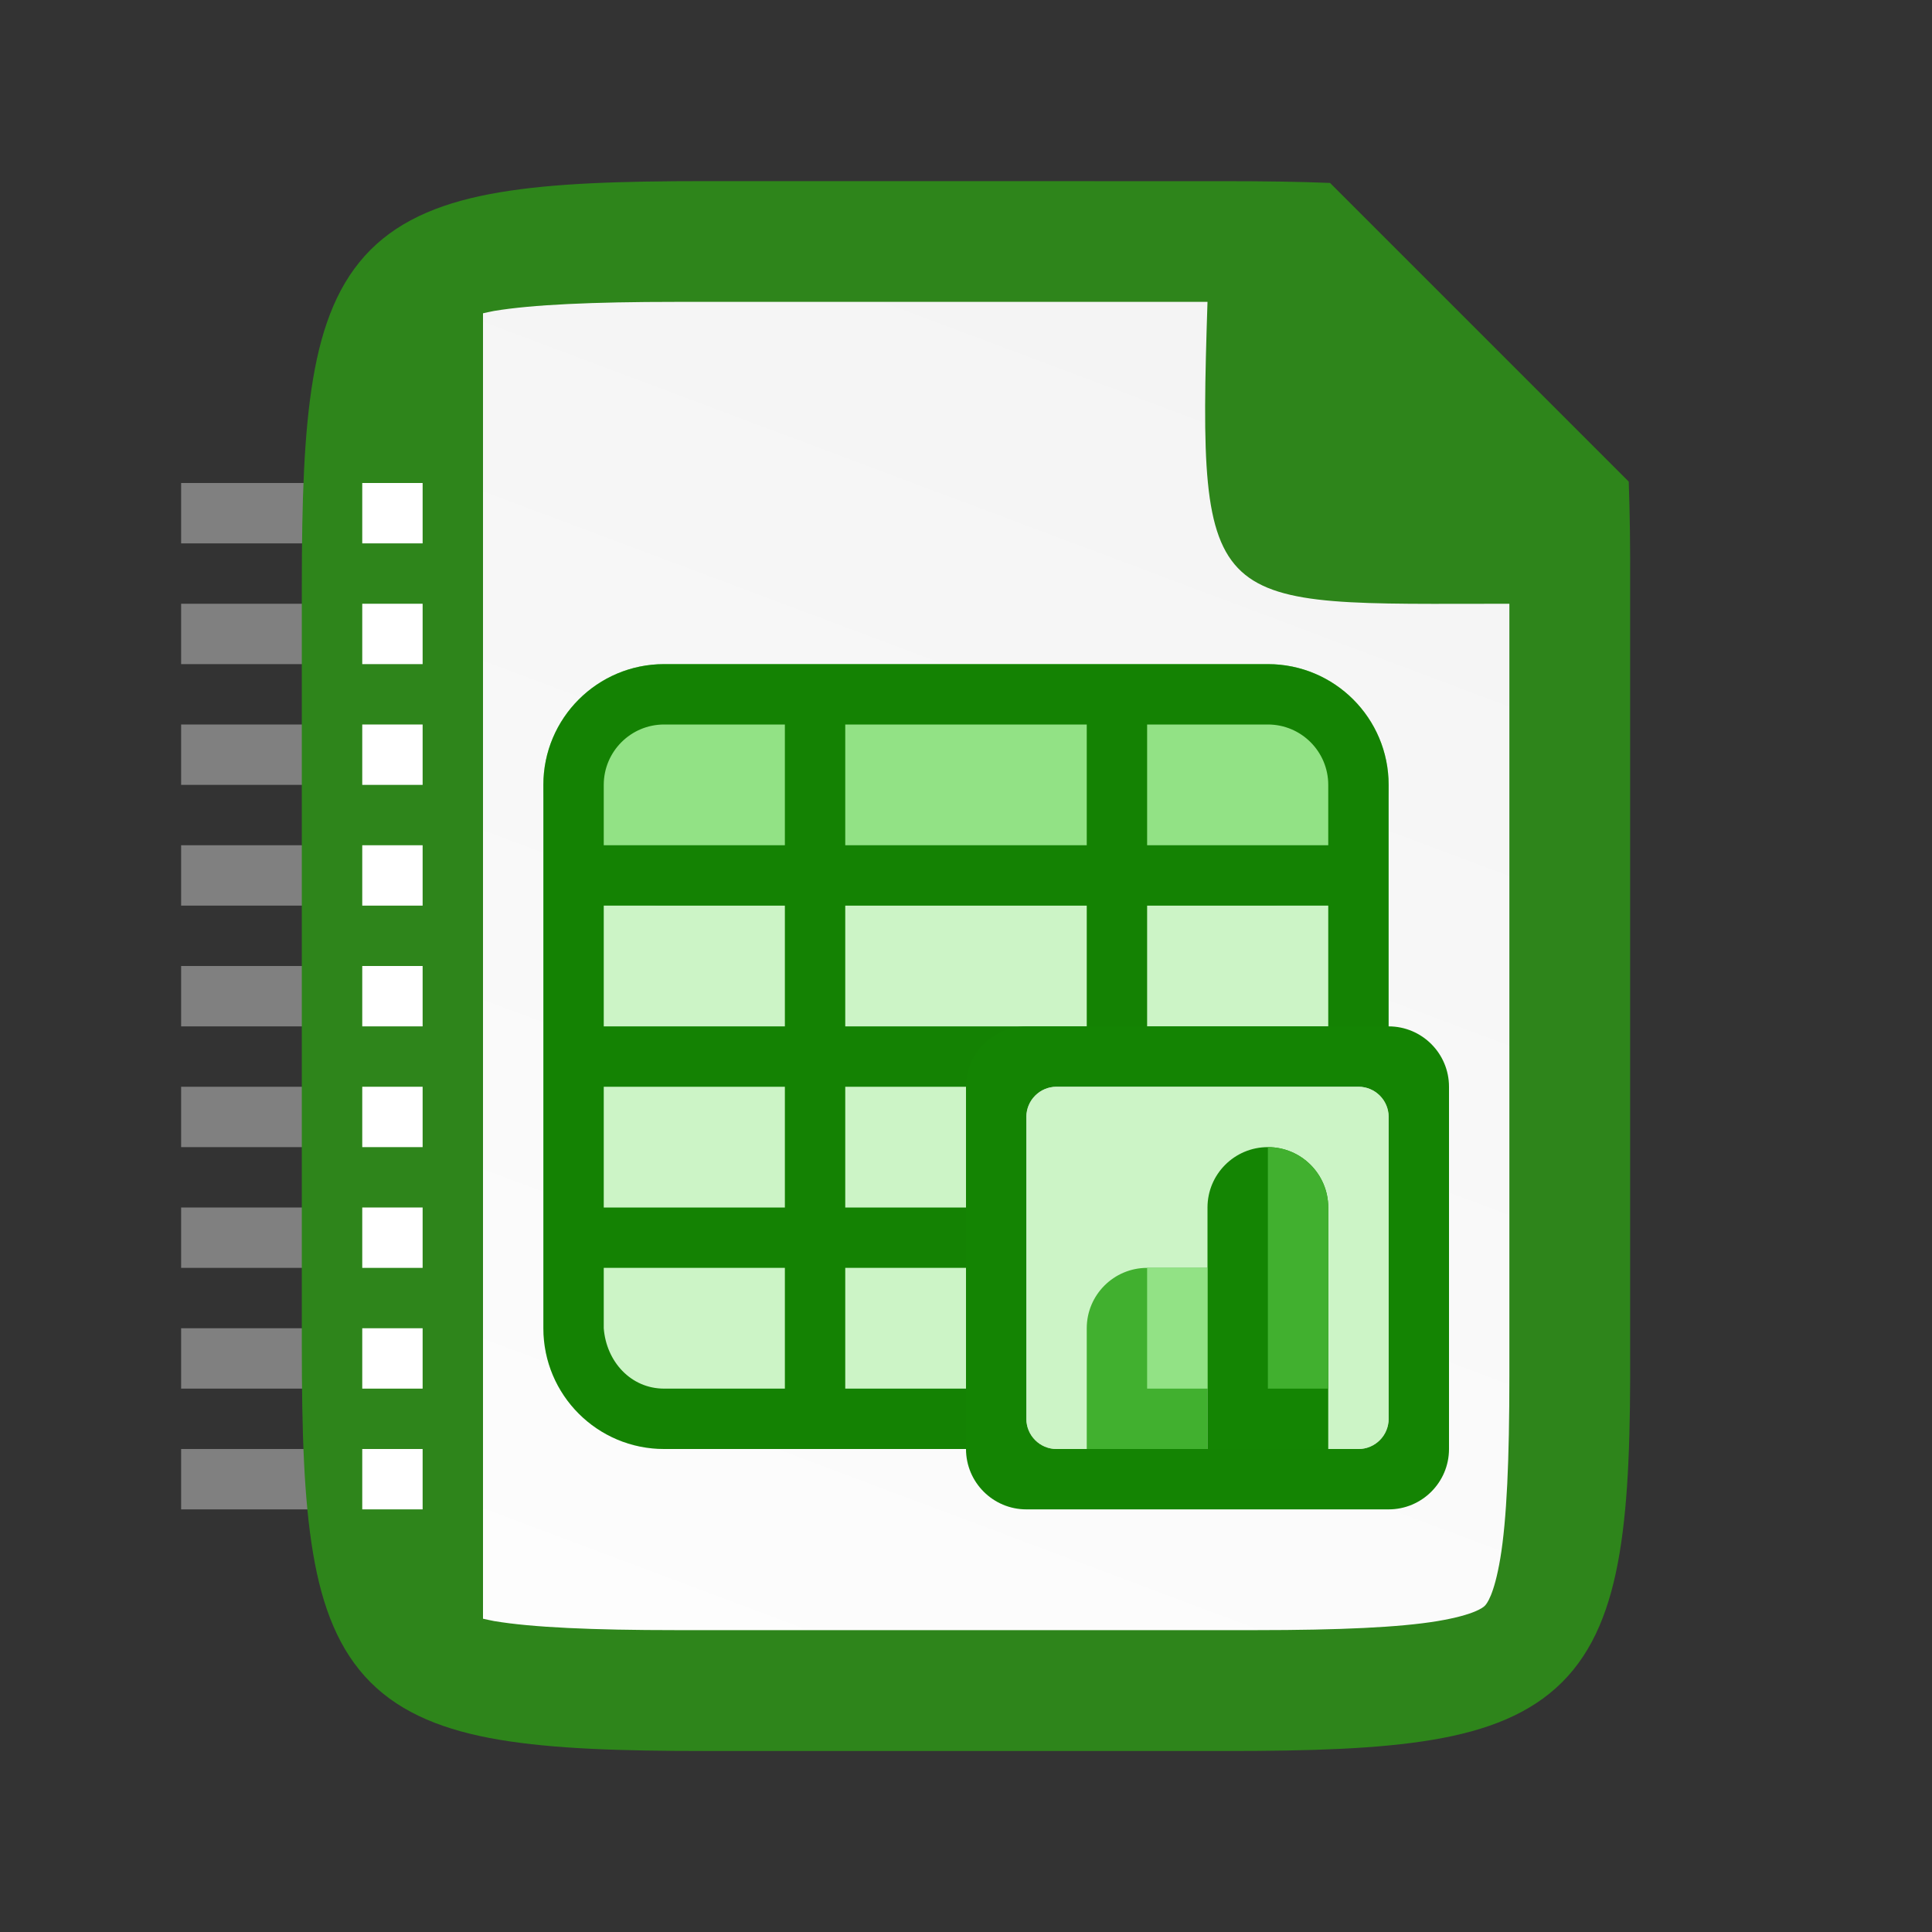 <?xml version="1.0" encoding="UTF-8" standalone="no"?>
<svg
   viewBox="0 0 32 32"
   version="1.1"
   id="svg4"
   sodipodi:docname="lx03254.svg"
   inkscape:export-filename="/home/jupiter007/Libreoffice yaru theme fullcolor/build/res/lx03254.png"
   inkscape:export-xdpi="96"
   inkscape:export-ydpi="96"
   inkscape:version="1.2 (1:1.2.1+202207142221+cd75a1ee6d)"
   xmlns:inkscape="http://www.inkscape.org/namespaces/inkscape"
   xmlns:sodipodi="http://sodipodi.sourceforge.net/DTD/sodipodi-0.dtd"
   xmlns:xlink="http://www.w3.org/1999/xlink"
   xmlns="http://www.w3.org/2000/svg"
   xmlns:svg="http://www.w3.org/2000/svg"
   xmlns:rdf="http://www.w3.org/1999/02/22-rdf-syntax-ns#"
   xmlns:cc="http://creativecommons.org/ns#"
   xmlns:dc="http://purl.org/dc/elements/1.1/">
  <rect x="0" y="0" width="32" height="32" fill="#333333" stroke="none"/>
  <defs
     id="defs8">
    <linearGradient
       id="linearGradient7723">
      <stop
         id="stop7721"
         style="stop-color:#2e851b;stop-opacity:1"
         offset="0" />
      <stop
         id="stop7715"
         style="stop-color:#18a003;stop-opacity:1"
         offset="1" />
    </linearGradient>
    <linearGradient
       id="linearGradient13214">
      <stop
         id="stop13216"
         style="stop-color:#18a303;stop-opacity:1"
         offset="0" />
      <stop
         id="stop13218"
         style="stop-color:#106802;stop-opacity:1"
         offset="1" />
    </linearGradient>
    <linearGradient
       id="linearGradient15606-6">
      <stop
         style="stop-color: rgb(255, 255, 255); stop-opacity: 0.588;"
         offset="0"
         id="stop15608-8" />
      <stop
         style="stop-color: rgb(255, 255, 255); stop-opacity: 0.863;"
         offset="1"
         id="stop15610-7" />
    </linearGradient>
    <clipPath
       clipPathUnits="userSpaceOnUse"
       id="clipPath959">
      <path
         style="color:#000000;display:inline;overflow:visible;visibility:visible;opacity:1;fill:#46a926;fill-opacity:1;fill-rule:nonzero;stroke:none;stroke-width:2;stroke-miterlimit:4;stroke-dasharray:none;stroke-opacity:1;marker:none;enable-background:accumulate"
         d="m 330.193,134 c -5.615,0 -6.22,0.577 -6.192,6.204 v 7.796 7.796 c -0.028,5.627 0.577,6.204 6.192,6.204 h 11.615 c 5.615,0 6.192,-0.577 6.192,-6.204 v -7.796 -7.796 c 0,-5.627 -0.577,-6.204 -6.192,-6.204 z"
         id="path961"
         inkscape:connector-curvature="0"
         sodipodi:nodetypes="scccssscsss" />
    </clipPath>
    <linearGradient
       gradientTransform="translate(-320,-132)"
       inkscape:collect="always"
       xlink:href="#linearGradient4338"
       id="linearGradient1313"
       x1="340"
       y1="132"
       x2="328"
       y2="164"
       gradientUnits="userSpaceOnUse" />
    <linearGradient
       inkscape:collect="always"
       id="linearGradient4338">
      <stop
         style="stop-color:#f2f2f2;stop-opacity:1"
         offset="0"
         id="stop4340" />
      <stop
         style="stop-color:#ffffff;stop-opacity:1"
         offset="1"
         id="stop4342" />
    </linearGradient>
  </defs>
  <sodipodi:namedview
     pagecolor="#ffffff"
     bordercolor="#666666"
     borderopacity="1"
     objecttolerance="10"
     gridtolerance="10"
     guidetolerance="10"
     inkscape:pageopacity="0"
     inkscape:pageshadow="2"
     inkscape:window-width="1920"
     inkscape:window-height="1016"
     id="namedview6"
     showgrid="true"
     inkscape:zoom="14.75"
     inkscape:cx="3.7627119"
     inkscape:cy="14.813559"
     inkscape:window-x="0"
     inkscape:window-y="0"
     inkscape:window-maximized="1"
     inkscape:current-layer="svg4"
     inkscape:pagecheckerboard="0"
     inkscape:showpageshadow="2"
     inkscape:deskcolor="#d1d1d1">
    <inkscape:grid
       type="xygrid"
       id="grid2515" />
  </sodipodi:namedview>
  <rect
     style="fill:#808080;fill-opacity:1;fill-rule:evenodd;stroke-width:3;stroke-linecap:square"
     id="rect1862"
     width="3"
     height="1"
     x="3"
     y="8" />
  <rect
     style="fill:#808080;fill-opacity:1;fill-rule:evenodd;stroke-width:3;stroke-linecap:square"
     id="rect2076"
     width="3"
     height="1"
     x="3"
     y="10" />
  <rect
     style="fill:#808080;fill-opacity:1;fill-rule:evenodd;stroke-width:3;stroke-linecap:square"
     id="rect2078"
     width="3"
     height="1"
     x="3"
     y="12" />
  <rect
     style="fill:#808080;fill-opacity:1;fill-rule:evenodd;stroke-width:3;stroke-linecap:square"
     id="rect2080"
     width="3"
     height="1"
     x="3"
     y="14" />
  <rect
     style="fill:#808080;fill-opacity:1;fill-rule:evenodd;stroke-width:3;stroke-linecap:square"
     id="rect2082"
     width="3"
     height="1"
     x="3"
     y="16" />
  <rect
     style="fill:#808080;fill-opacity:1;fill-rule:evenodd;stroke-width:3;stroke-linecap:square"
     id="rect2084"
     width="3"
     height="1"
     x="3"
     y="18" />
  <rect
     style="fill:#808080;fill-opacity:1;fill-rule:evenodd;stroke-width:3;stroke-linecap:square"
     id="rect2086"
     width="3"
     height="1"
     x="3"
     y="20" />
  <rect
     style="fill:#808080;fill-opacity:1;fill-rule:evenodd;stroke-width:3;stroke-linecap:square"
     id="rect2088"
     width="3"
     height="1"
     x="3"
     y="22" />
  <rect
     style="fill:#808080;fill-opacity:1;fill-rule:evenodd;stroke-width:3;stroke-linecap:square"
     id="rect2090"
     width="3"
     height="1"
     x="3"
     y="24" />
  <path
     id="path922"
     style="color:#000000;display:inline;overflow:visible;visibility:visible;fill:#2e851b;fill-opacity:1;fill-rule:nonzero;stroke:none;stroke-width:1;marker:none;enable-background:accumulate"
     d="m 11.691,3 c -1.412,0 -2.518,0.034 -3.418,0.186 -0.899,0.151 -1.616,0.431 -2.137,0.953 -0.521,0.522 -0.8,1.238 -0.951,2.139 -0.151,0.901 -0.186,2.011 -0.186,3.426 v 6.297 6.297 c 0,1.415 0.034,2.525 0.186,3.426 0.151,0.901 0.43,1.617 0.951,2.139 0.521,0.522 1.237,0.802 2.137,0.953 0.899,0.151 2.006,0.186 3.418,0.186 h 8.615 c 1.412,0 2.522,-0.034 3.424,-0.186 0.901,-0.151 1.62,-0.432 2.143,-0.953 0.523,-0.521 0.803,-1.239 0.953,-2.141 0.15,-0.901 0.181,-2.009 0.174,-3.424 v -6.297 -6.295 c 0.003,-0.636 -0.004,-1.207 -0.023,-1.729 l -4.947,-4.947 c -0.52,-0.021 -1.089,-0.029 -1.723,-0.029 z" />
  <path
     id="path1295"
     style="color:#000000;font-style:normal;font-variant:normal;font-weight:normal;font-stretch:normal;font-size:medium;line-height:normal;font-family:sans-serif;font-variant-ligatures:normal;font-variant-position:normal;font-variant-caps:normal;font-variant-numeric:normal;font-variant-alternates:normal;font-feature-settings:normal;text-indent:0;text-align:start;text-decoration:none;text-decoration-line:none;text-decoration-style:solid;text-decoration-color:#000000;letter-spacing:normal;word-spacing:normal;text-transform:none;writing-mode:lr-tb;direction:ltr;text-orientation:mixed;dominant-baseline:auto;baseline-shift:baseline;text-anchor:start;white-space:normal;shape-padding:0;clip-rule:nonzero;display:inline;overflow:visible;visibility:visible;isolation:auto;mix-blend-mode:normal;color-interpolation:sRGB;color-interpolation-filters:linearRGB;solid-color:#000000;solid-opacity:1;fill:url(#linearGradient1313);fill-opacity:1;fill-rule:nonzero;stroke:none;stroke-width:5;stroke-linecap:butt;stroke-linejoin:miter;stroke-miterlimit:4;stroke-dasharray:none;stroke-dashoffset:0;stroke-opacity:1;marker:none;color-rendering:auto;image-rendering:auto;shape-rendering:auto;text-rendering:auto;enable-background:accumulate"
     d="M 11.193 5 C 9.821 5 8.815 5.045 8.184 5.15 C 8.109 5.163 8.061 5.177 8 5.189 L 8 26.811 C 8.061 26.823 8.109 26.837 8.184 26.85 C 8.815 26.956 9.821 27 11.193 27 L 20.809 27 C 22.181 27 23.183 26.955 23.812 26.85 C 24.428 26.746 24.567 26.623 24.594 26.596 C 24.622 26.567 24.746 26.427 24.85 25.809 C 24.956 25.177 25 24.172 25 22.797 L 25 15 L 25 10 C 20 10 19.83 10.242 20 5 L 11.193 5 z " />
  <g
     transform="translate(-335,-127)"
     id="g68"
     style="clip-rule:evenodd;display:inline;fill-rule:evenodd;enable-background:new">
    <path
       d="m 356,138 h -10 c -1.105,0 -2,0.896 -2,2 v 9 c 0,1.105 0.895,2 2,2 h 10 c 1.105,0 2,-0.895 2,-2 v -9 c 0,-1.104 -0.895,-2 -2,-2 z"
       style="fill:#ccf4c6;fill-rule:nonzero"
       id="path66"
       sodipodi:nodetypes="sssssssss" />
  </g>
  <g
     transform="translate(-335,-127)"
     id="g72"
     style="clip-rule:evenodd;display:inline;fill-rule:evenodd;enable-background:new">
    <path
       d="m 356,138 h -10 c -1.105,0 -2,0.896 -2,2 0,1.105 0.895,2 2,2 h 10 c 1.105,0 2,-0.895 2,-2 0,-1.104 -0.895,-2 -2,-2 z"
       style="fill:#92e285;fill-rule:nonzero"
       id="path70"
       sodipodi:nodetypes="sssssss" />
  </g>
  <g
     transform="translate(-335,-127)"
     id="g76"
     style="clip-rule:evenodd;display:inline;fill-rule:evenodd;enable-background:new">
    <path
       d="m 346,138 c -1.105,0 -2,0.896 -2,2 v 9 c 0,1.105 0.895,2 2,2 h 10 c 1.105,0 2,-0.895 2,-2 v -9 c 0,-1.104 -0.895,-2 -2,-2 z m -1,2 c 0,-0.552 0.448,-1 1,-1 h 2 v 2 h -3 z m 4,-1 h 4 v 2 h -4 z m 5,0 h 2 c 0.552,0 1,0.448 1,1 v 1 h -3 z m -9,3 h 3 v 2 h -3 z m 4,0 h 4 v 2 h -4 z m 5,0 h 3 v 2 h -3 z m -9,3 h 3 v 2 h -3 z m 4,0 h 4 v 2 h -4 z m 5,0 h 3 v 2 h -3 z m -9,3 h 3 v 2 h -2 c -0.552,0 -0.958,-0.449 -1,-1 z m 4,0 h 4 v 2 h -4 z m 5,0 h 3 v 1 c 0,0.553 -0.448,1 -1,1 h -2 z"
       style="fill:#148203;fill-rule:nonzero"
       id="path74"
       sodipodi:nodetypes="ssssssssssscccsccccccssccccccccccccccccccccccccccccccccccccssccccccccsscc" />
  </g>
  <g
     transform="translate(-335,-127)"
     id="g80"
     style="clip-rule:evenodd;display:inline;fill-rule:evenodd;enable-background:new">
    <path
       d="m 358,144 h -6 c -0.552,0 -1,0.448 -1,1 v 6 c 0,0.552 0.448,1 1,1 h 6 c 0.552,0 1,-0.448 1,-1 v -6 c 0,-0.552 -0.448,-1 -1,-1 z"
       style="fill:#148403;fill-rule:nonzero"
       id="path78" />
  </g>
  <g
     transform="translate(-335,-127)"
     id="g84"
     style="clip-rule:evenodd;display:inline;fill-rule:evenodd;enable-background:new">
    <path
       d="m 357.5,145 h -5 c -0.276,0 -0.5,0.224 -0.5,0.5 v 5 c 0,0.276 0.224,0.5 0.5,0.5 h 5 c 0.276,0 0.5,-0.224 0.5,-0.5 v -5 c 0,-0.276 -0.224,-0.5 -0.5,-0.5 z"
       style="fill:#cccccc;fill-rule:nonzero"
       id="path82" />
  </g>
  <g
     transform="translate(-335,-127)"
     id="g88"
     style="clip-rule:evenodd;display:inline;fill-rule:evenodd;enable-background:new">
    <path
       d="m 357.5,145 h -5 c -0.276,0 -0.5,0.224 -0.5,0.5 v 5 c 0,0.276 0.224,0.5 0.5,0.5 h 5 c 0.276,0 0.5,-0.224 0.5,-0.5 v -5 c 0,-0.276 -0.224,-0.5 -0.5,-0.5 z"
       style="fill:#ccf4c6;fill-rule:nonzero"
       id="path86" />
  </g>
  <g
     transform="translate(-335,-127)"
     id="g92"
     style="clip-rule:evenodd;display:inline;fill-rule:evenodd;enable-background:new">
    <path
       d="m 355,148 h -1 c -0.552,0 -1,0.448 -1,1 v 2 h 2 z"
       style="fill:#41b02f;fill-rule:nonzero"
       id="path90" />
  </g>
  <g
     transform="translate(-335,-127)"
     id="g96"
     style="clip-rule:evenodd;display:inline;fill-rule:evenodd;enable-background:new">
    <path
       d="m 357,151 v -4 c 0,-0.552 -0.448,-1 -1,-1 -0.552,0 -1,0.448 -1,1 v 4 z"
       style="fill:#148503;fill-rule:nonzero"
       id="path94" />
  </g>
  <g
     transform="translate(-335,-127)"
     id="g100"
     style="clip-rule:evenodd;display:inline;fill-rule:evenodd;enable-background:new">
    <rect
       x="354"
       y="148"
       width="1"
       height="2"
       style="fill:#92e285;fill-rule:nonzero"
       id="rect98" />
  </g>
  <g
     transform="translate(-335,-127)"
     id="g104"
     style="clip-rule:evenodd;display:inline;fill-rule:evenodd;enable-background:new">
    <path
       d="m 357,150 v -3 c 0,-0.552 -0.448,-1 -1,-1 v 4 z"
       style="fill:#41b02f;fill-rule:nonzero"
       id="path102" />
  </g>
  <rect
     style="fill:#ffffff;fill-rule:evenodd;stroke-width:3;stroke-linecap:square"
     id="rect1656"
     width="1"
     height="1"
     x="6"
     y="8" />
  <rect
     style="fill:#ffffff;fill-rule:evenodd;stroke-width:3;stroke-linecap:square"
     id="rect1658"
     width="1"
     height="1"
     x="6"
     y="10" />
  <rect
     style="fill:#ffffff;fill-rule:evenodd;stroke-width:3;stroke-linecap:square"
     id="rect1740"
     width="1"
     height="1"
     x="6"
     y="12" />
  <rect
     style="fill:#ffffff;fill-rule:evenodd;stroke-width:3;stroke-linecap:square"
     id="rect1742"
     width="1"
     height="1"
     x="6"
     y="14" />
  <rect
     style="fill:#ffffff;fill-rule:evenodd;stroke-width:3;stroke-linecap:square"
     id="rect1744"
     width="1"
     height="1"
     x="6"
     y="16" />
  <rect
     style="fill:#ffffff;fill-rule:evenodd;stroke-width:3;stroke-linecap:square"
     id="rect1746"
     width="1"
     height="1"
     x="6"
     y="18" />
  <rect
     style="fill:#ffffff;fill-rule:evenodd;stroke-width:3;stroke-linecap:square"
     id="rect1748"
     width="1"
     height="1"
     x="6"
     y="20" />
  <rect
     style="fill:#ffffff;fill-rule:evenodd;stroke-width:3;stroke-linecap:square"
     id="rect1750"
     width="1"
     height="1"
     x="6"
     y="22" />
  <rect
     style="fill:#ffffff;fill-rule:evenodd;stroke-width:3;stroke-linecap:square"
     id="rect1752"
     width="1"
     height="1"
     x="6"
     y="24" />
</svg>
